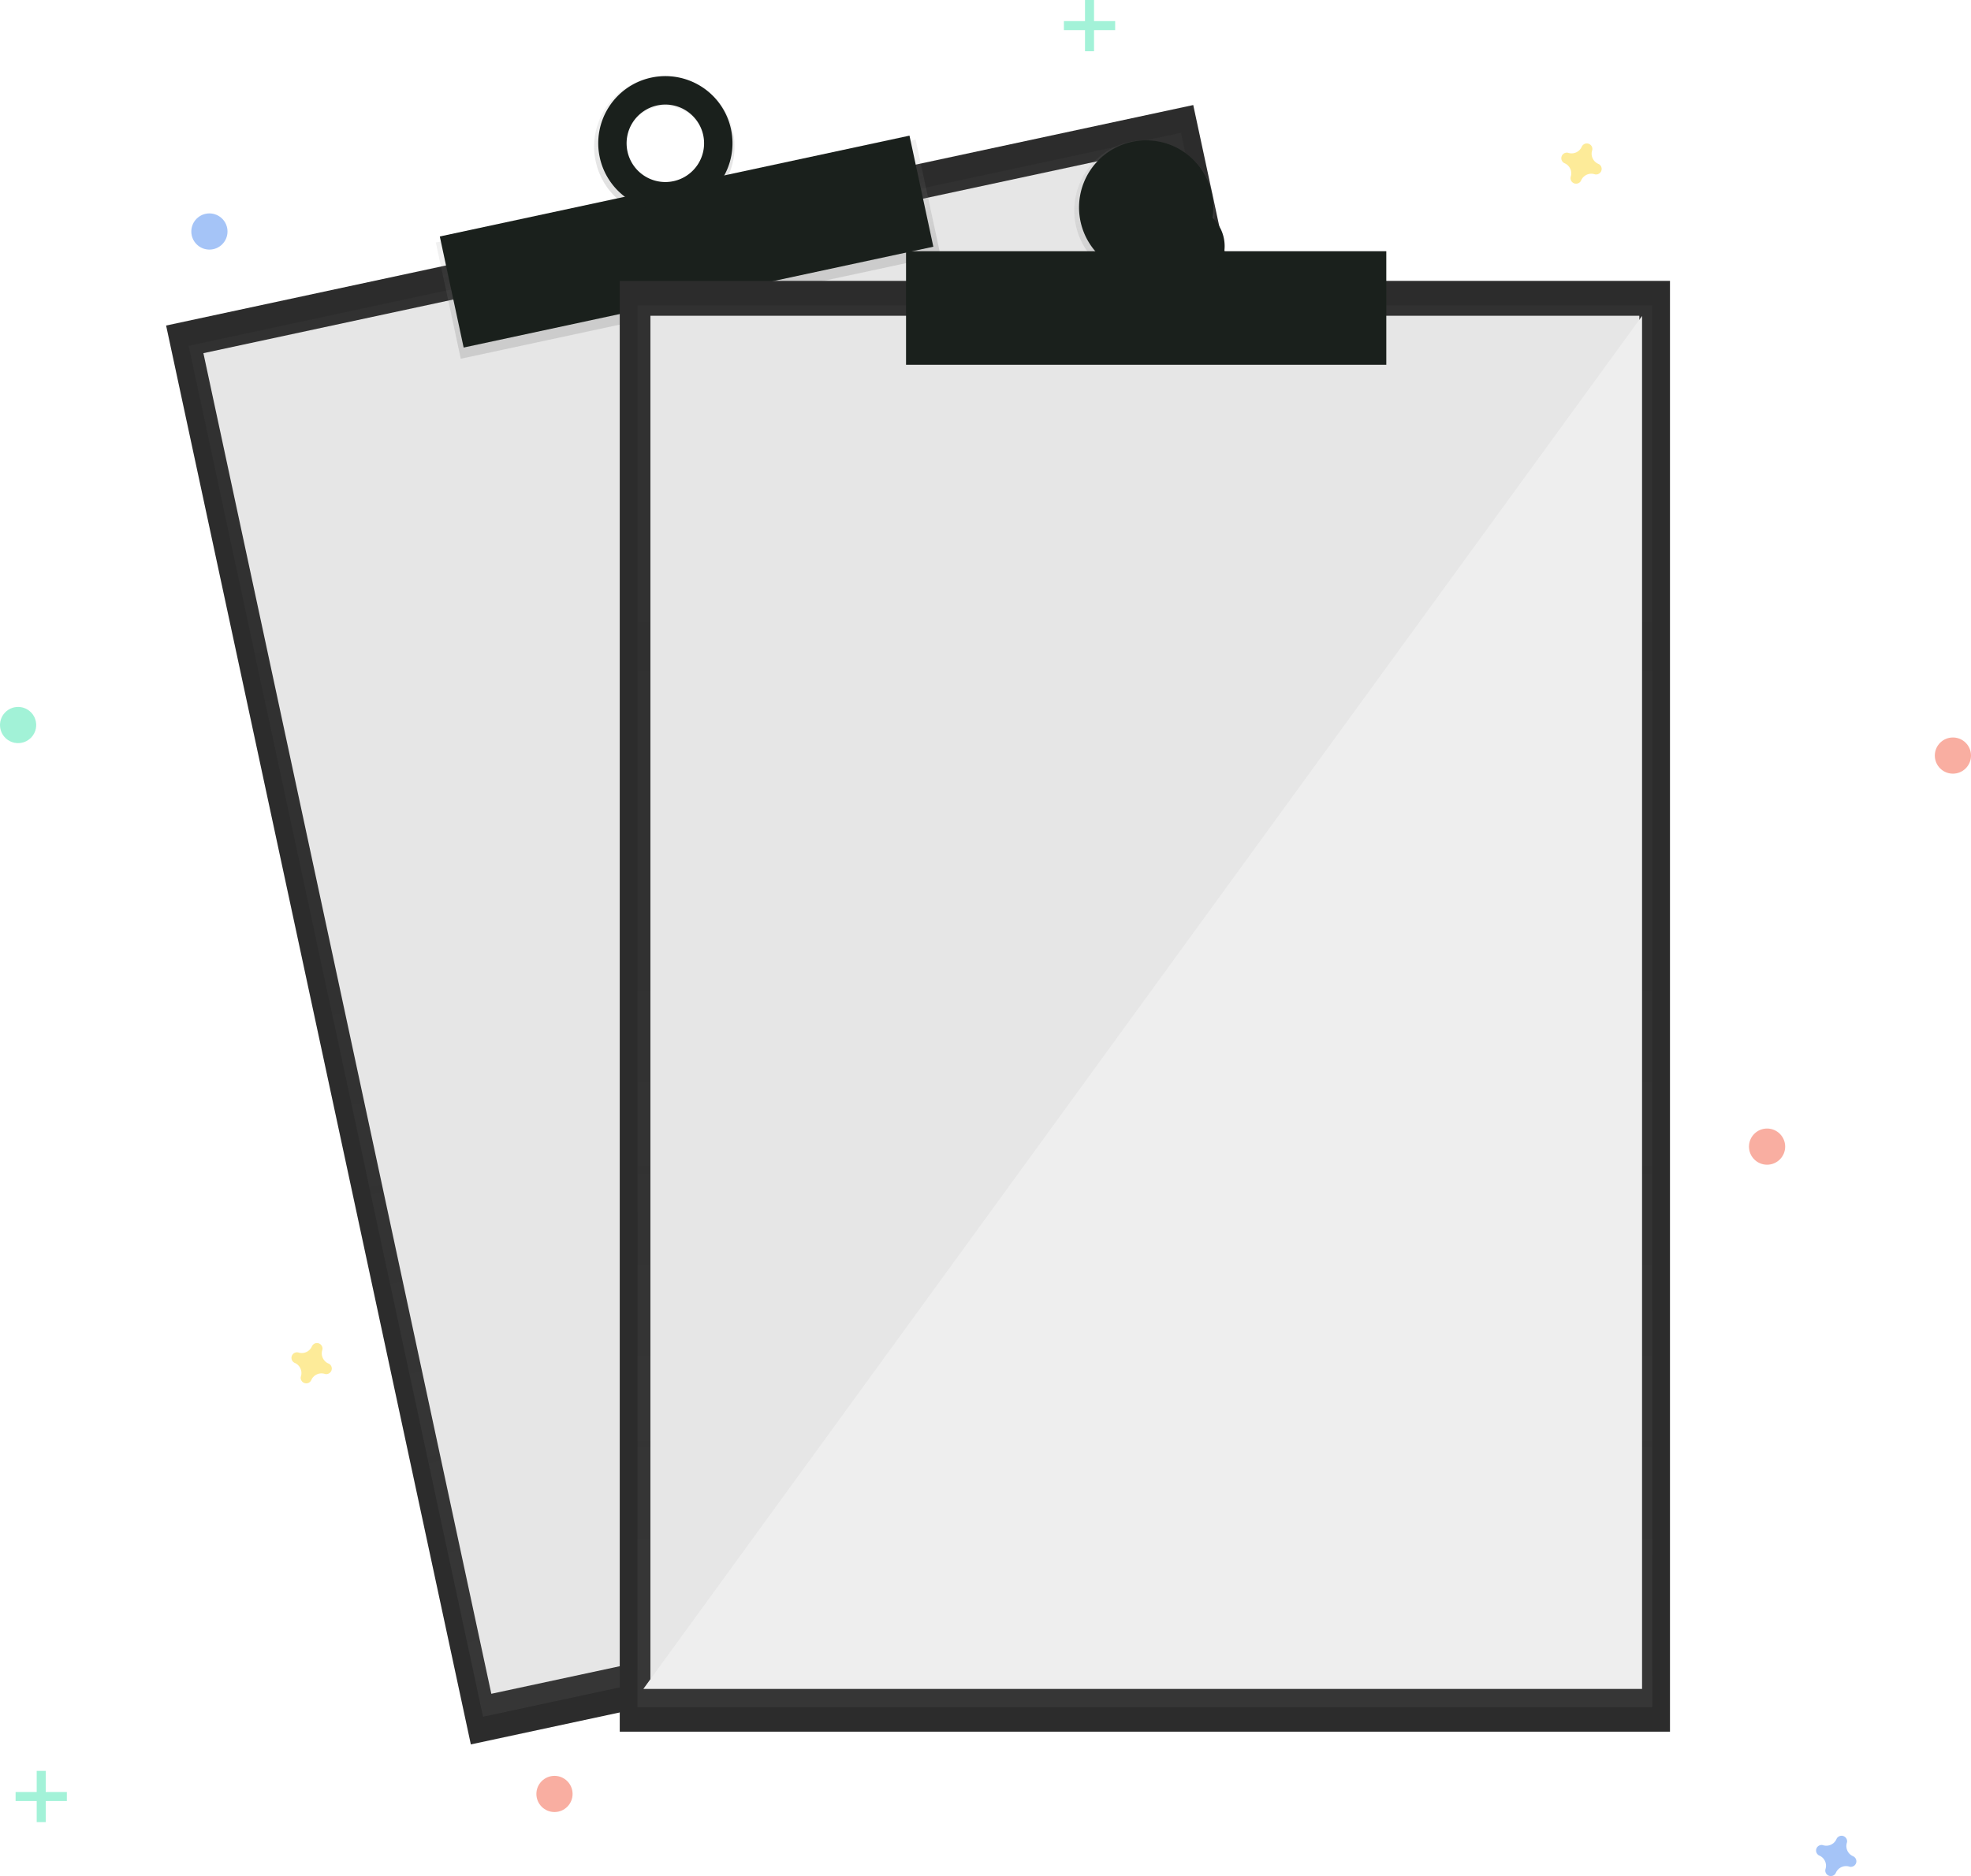 <svg xmlns="http://www.w3.org/2000/svg" xmlns:xlink="http://www.w3.org/1999/xlink" width="168.813" height="160.712" viewBox="0 0 168.813 160.712">
  <defs>
    <linearGradient id="linear-gradient" x1="0.509" y1="0.997" x2="0.509" y2="-0.003" gradientUnits="objectBoundingBox">
      <stop offset="0" stop-color="gray" stop-opacity="0.251"/>
      <stop offset="0.54" stop-color="gray" stop-opacity="0.122"/>
      <stop offset="1" stop-color="gray" stop-opacity="0.102"/>
    </linearGradient>
    <linearGradient id="linear-gradient-2" x1="0.813" y1="0.841" x2="0.813" y2="-0.159" xlink:href="#linear-gradient"/>
    <linearGradient id="linear-gradient-3" x1="1.78" y1="0.849" x2="1.78" y2="-0.151" xlink:href="#linear-gradient"/>
    <linearGradient id="linear-gradient-4" x1="0.5" y1="1" x2="0.5" y2="0" xlink:href="#linear-gradient"/>
    <linearGradient id="linear-gradient-6" x1="0.5" y1="0.999" x2="0.5" y2="-0.001" xlink:href="#linear-gradient"/>
  </defs>
  <g id="Group_365" data-name="Group 365" transform="translate(-79 -366.171)">
    <g id="Group_271" data-name="Group 271" transform="translate(79 366.171)">
      <rect id="Rectangle_810" data-name="Rectangle 810" width="89.951" height="124.283" transform="matrix(0.978, -0.21, 0.21, 0.978, 14.227, 27.888)" fill="#2c2c2c"/>
      <g id="Group_267" data-name="Group 267" transform="translate(16.155 11.39)" opacity="0.5">
        <rect id="Rectangle_811" data-name="Rectangle 811" width="86.911" height="120.082" transform="matrix(0.978, -0.21, 0.21, 0.978, 0, 18.233)" fill="url(#linear-gradient)"/>
      </g>
      <path id="Path_560" data-name="Path 560" d="M0,0H84.7V117.429H0Z" transform="matrix(0.978, -0.21, 0.21, 0.978, 17.421, 30.255)" fill="#e6e6e6"/>
      <rect id="Rectangle_813" data-name="Rectangle 813" width="42.018" height="10.178" transform="matrix(0.978, -0.21, 0.21, 0.978, 37.327, 20.778)" fill="url(#linear-gradient-2)"/>
      <path id="Path_544" data-name="Path 544" d="M443.106,91.4a6.014,6.014,0,1,0,7,4.648A5.944,5.944,0,0,0,443.106,91.4Zm1.99,9.283a3.47,3.47,0,1,1,2.585-4.117,3.429,3.429,0,0,1-2.585,4.117Z" transform="translate(-387.325 -84.752)" fill="url(#linear-gradient-3)"/>
      <rect id="Rectangle_814" data-name="Rectangle 814" width="41.133" height="9.729" transform="matrix(0.978, -0.21, 0.21, 0.978, 37.668, 20.258)" fill="#1a201c"/>
      <path id="Path_545" data-name="Path 545" d="M443.4,91.4a5.749,5.749,0,1,0,6.827,4.415A5.749,5.749,0,0,0,443.4,91.4Zm1.9,8.871a3.318,3.318,0,1,1,2.548-3.94,3.318,3.318,0,0,1-2.548,3.94Z" transform="translate(-387.618 -84.751)" fill="#1a201c"/>
      <rect id="Rectangle_815" data-name="Rectangle 815" width="89.951" height="124.283" transform="translate(53.081 24.063)" fill="#2c2c2c"/>
      <g id="Group_268" data-name="Group 268" transform="translate(54.602 26.165)" opacity="0.5">
        <rect id="Rectangle_816" data-name="Rectangle 816" width="86.911" height="120.082" fill="url(#linear-gradient-4)"/>
      </g>
      <path id="Path_561" data-name="Path 561" d="M0,0H84.7V117.429H0Z" transform="translate(55.707 27.05)" fill="#e6e6e6"/>
      <rect id="Rectangle_818" data-name="Rectangle 818" width="42.018" height="10.178" transform="translate(77.158 21.958)" fill="url(#linear-gradient-4)"/>
      <path id="Path_546" data-name="Path 546" d="M644.194,118a6.016,6.016,0,1,0,5.874,6.014A5.946,5.946,0,0,0,644.194,118Zm0,9.485a3.47,3.47,0,1,1,3.388-3.47,3.429,3.429,0,0,1-3.388,3.454Z" transform="translate(-546.027 -105.978)" fill="url(#linear-gradient-6)"/>
      <rect id="Rectangle_819" data-name="Rectangle 819" width="41.133" height="9.729" transform="translate(77.601 21.521)" fill="#1a201c"/>
      <path id="Path_547" data-name="Path 547" d="M644.679,118a5.749,5.749,0,1,0,5.749,5.749A5.749,5.749,0,0,0,644.679,118Zm0,9.067a3.361,3.361,0,1,0,0-.01Z" transform="translate(-546.512 -105.978)" fill="#1a201c"/>
      <g id="Group_269" data-name="Group 269" transform="translate(1.336 151.705)" opacity="0.5">
        <rect id="Rectangle_820" data-name="Rectangle 820" width="0.774" height="4.39" transform="translate(1.807)" fill="#47e6b1"/>
        <rect id="Rectangle_821" data-name="Rectangle 821" width="0.774" height="4.39" transform="translate(4.39 1.809) rotate(90)" fill="#47e6b1"/>
      </g>
      <g id="Group_270" data-name="Group 270" transform="translate(91.122)" opacity="0.5">
        <rect id="Rectangle_822" data-name="Rectangle 822" width="0.774" height="4.39" transform="translate(1.807)" fill="#47e6b1"/>
        <rect id="Rectangle_823" data-name="Rectangle 823" width="0.774" height="4.39" transform="translate(4.39 1.807) rotate(90)" fill="#47e6b1"/>
      </g>
      <path id="Path_548" data-name="Path 548" d="M948.762,825.376a.949.949,0,0,1-.529-1.147.458.458,0,0,0,.021-.1h0a.476.476,0,0,0-.854-.315h0a.467.467,0,0,0-.054.093.949.949,0,0,1-1.146.529.453.453,0,0,0-.1-.021h0a.476.476,0,0,0-.315.854h0a.456.456,0,0,0,.093.054.949.949,0,0,1,.529,1.146.454.454,0,0,0-.021.105h0a.475.475,0,0,0,.854.315h0a.453.453,0,0,0,.053-.093.949.949,0,0,1,1.146-.529.456.456,0,0,0,.105.021h0a.475.475,0,0,0,.315-.854h0A.46.46,0,0,0,948.762,825.376Z" transform="translate(-790.053 -666.363)" fill="#4d8af0" opacity="0.5"/>
      <path id="Path_549" data-name="Path 549" d="M314.352,620.316a.949.949,0,0,1-.529-1.146.453.453,0,0,0,.021-.1h0a.475.475,0,0,0-.854-.315h0a.458.458,0,0,0-.053.093.949.949,0,0,1-1.146.529.455.455,0,0,0-.1-.021h0a.475.475,0,0,0-.315.854h0a.459.459,0,0,0,.093.054.949.949,0,0,1,.529,1.146.455.455,0,0,0-.021.1h0a.475.475,0,0,0,.854.315h0a.458.458,0,0,0,.054-.093.949.949,0,0,1,1.146-.529.456.456,0,0,0,.105.021h0a.475.475,0,0,0,.315-.854h0a.455.455,0,0,0-.093-.053Z" transform="translate(-286.222 -503.509)" fill="#fdd835" opacity="0.5"/>
      <path id="Path_550" data-name="Path 550" d="M842.762,121a.949.949,0,0,1-.529-1.146.459.459,0,0,0,.021-.1h0a.476.476,0,0,0-.854-.315h0a.465.465,0,0,0-.054.093.949.949,0,0,1-1.146.529.458.458,0,0,0-.1-.021h0a.475.475,0,0,0-.315.854h0a.457.457,0,0,0,.093.054.949.949,0,0,1,.529,1.146.449.449,0,0,0-.021.1h0a.475.475,0,0,0,.854.315h0a.438.438,0,0,0,.054-.093.949.949,0,0,1,1.147-.529.457.457,0,0,0,.105.021h0a.475.475,0,0,0,.315-.854h0A.459.459,0,0,0,842.762,121Z" transform="translate(-705.871 -106.963)" fill="#fdd835" opacity="0.5"/>
      <circle id="Ellipse_78" data-name="Ellipse 78" cx="1.55" cy="1.55" r="1.55" transform="translate(165.714 63.177)" fill="#f55f44" opacity="0.5"/>
      <circle id="Ellipse_79" data-name="Ellipse 79" cx="1.55" cy="1.55" r="1.55" transform="translate(45.941 152.131)" fill="#f55f44" opacity="0.5"/>
      <circle id="Ellipse_80" data-name="Ellipse 80" cx="1.55" cy="1.55" r="1.55" transform="translate(149.797 96.677)" fill="#f55f44" opacity="0.5"/>
      <circle id="Ellipse_81" data-name="Ellipse 81" cx="1.55" cy="1.55" r="1.55" transform="translate(16.386 18.282)" fill="#4d8af0" opacity="0.5"/>
      <circle id="Ellipse_82" data-name="Ellipse 82" cx="1.55" cy="1.55" r="1.55" transform="translate(0 60.561)" fill="#47e6b1" opacity="0.5"/>
    </g>
    <path id="Path_562" data-name="Path 562" d="M13742.991-4973.8l85.538-117.615V-4973.8Z" transform="translate(-13608.889 5484.653)" fill="#eee"/>
  </g>
</svg>
